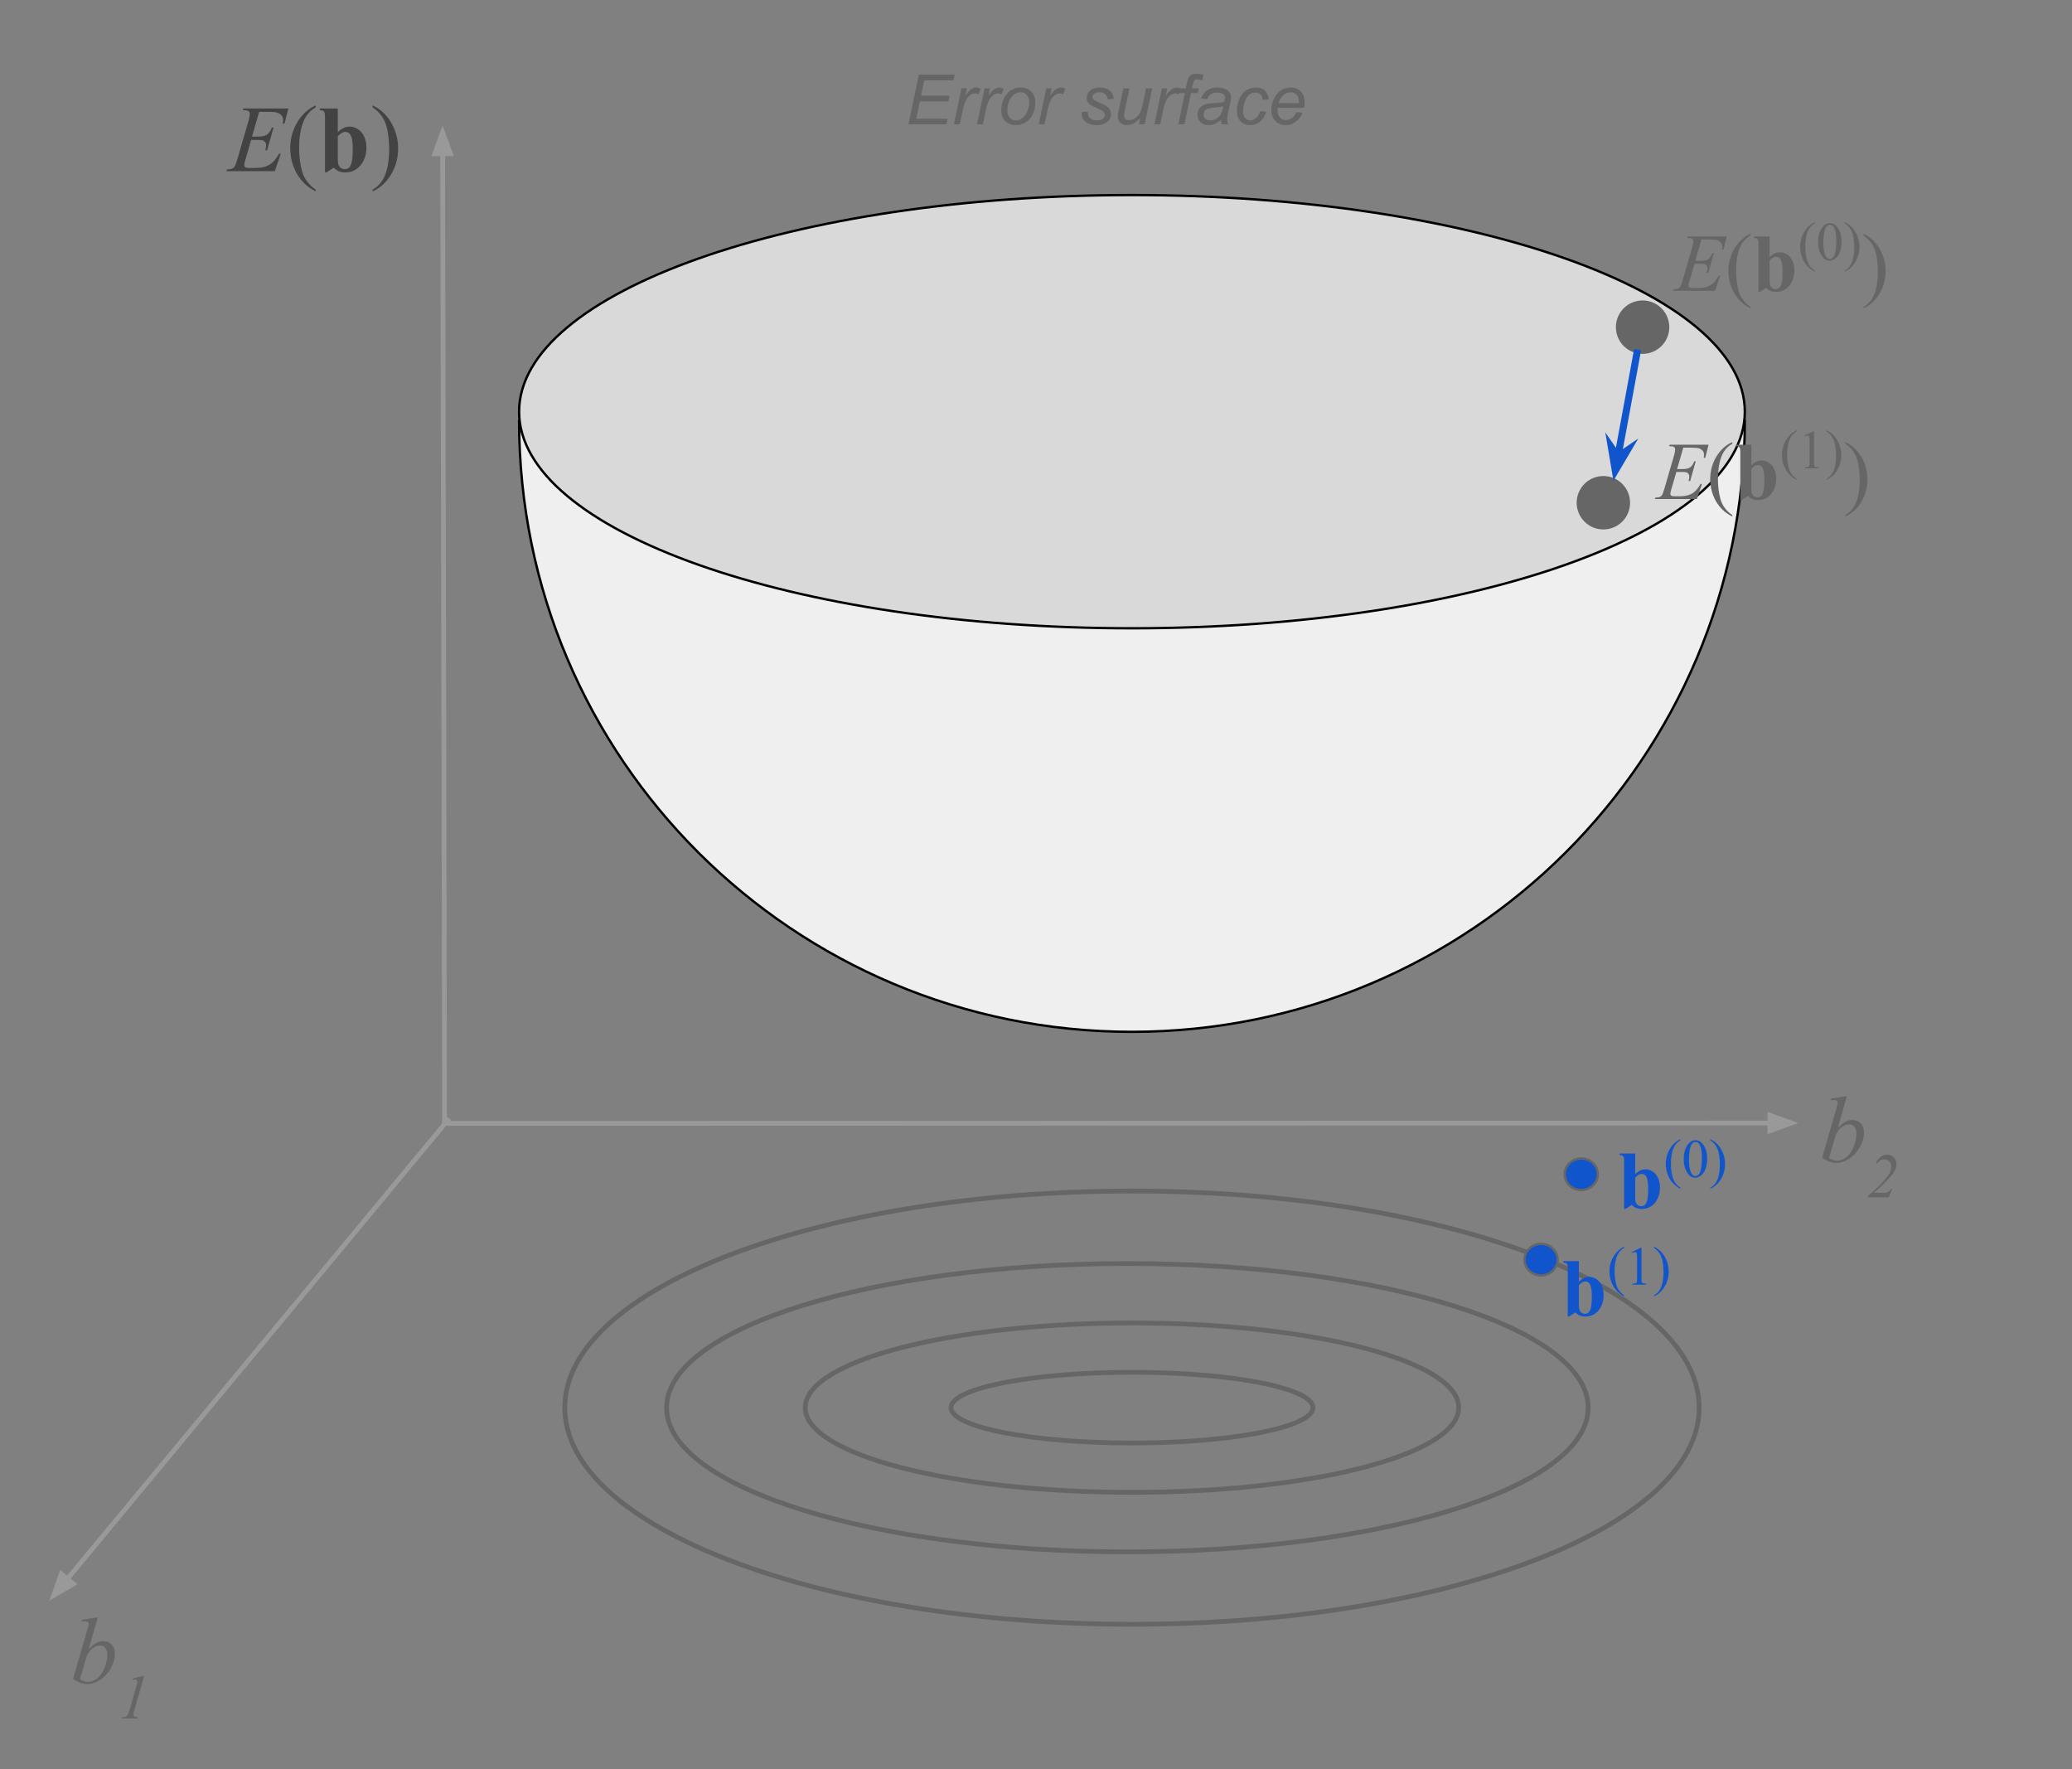 <svg version="1.1" viewBox="0.0 0.0 875.816 747.64" fill="none" stroke="none" stroke-linecap="square" stroke-miterlimit="10" xmlns:xlink="http://www.w3.org/1999/xlink" xmlns="http://www.w3.org/2000/svg"><rect x="0.0" y="0.0" width="875.816" height="747.64" fill="#808080" stroke="none"/><clipPath id="p.0"><path d="m0 0l875.816 0l0 747.64l-875.816 0l0 -747.64z" clip-rule="nonzero"/></clipPath><g clip-path="url(#p.0)"><path fill="#000000" fill-opacity="0.0" d="m0 0l875.816 0l0 747.64l-875.816 0z" fill-rule="evenodd"/><path fill="#efefef" d="m737.522 177.748l0 0c0 142.662 -115.98 258.312 -259.05 258.315c-143.07 0.003 -259.055 -115.644 -259.06 -258.306l259.055 -0.009z" fill-rule="evenodd"/><path stroke="#000000" stroke-width="1.0" stroke-linejoin="round" stroke-linecap="butt" d="m737.522 177.748l0 0c0 142.662 -115.98 258.312 -259.05 258.315c-143.07 0.003 -259.055 -115.644 -259.06 -258.306l259.055 -0.009z" fill-rule="evenodd"/><path fill="#d9d9d9" d="m219.415 173.976c0 -50.558 115.983 -91.543 259.055 -91.543l0 0c143.072 0 259.055 40.985 259.055 91.543l0 0c0 50.558 -115.983 91.543 -259.055 91.543l0 0c-143.072 0 -259.055 -40.985 -259.055 -91.543z" fill-rule="evenodd"/><path stroke="#000000" stroke-width="1.0" stroke-linejoin="round" stroke-linecap="butt" d="m219.415 173.976c0 -50.558 115.983 -91.543 259.055 -91.543l0 0c143.072 0 259.055 40.985 259.055 91.543l0 0c0 50.558 -115.983 91.543 -259.055 91.543l0 0c-143.072 0 -259.055 -40.985 -259.055 -91.543z" fill-rule="evenodd"/><path fill="#000000" fill-opacity="0.0" d="m187.935 474.754l-0.85 -421.764" fill-rule="evenodd"/><path stroke="#999999" stroke-width="2.0" stroke-linejoin="round" stroke-linecap="butt" d="m187.935 474.754l-0.826 -409.764" fill-rule="evenodd"/><path fill="#999999" stroke="#999999" stroke-width="2.0" stroke-linecap="butt" d="m190.412 64.984l-3.322 -9.07l-3.285 9.083z" fill-rule="evenodd"/><path fill="#000000" fill-opacity="0.0" d="m189.245 473.442l-168.441 203.055" fill-rule="evenodd"/><path stroke="#999999" stroke-width="2.0" stroke-linejoin="round" stroke-linecap="butt" d="m189.245 473.442l-160.779 193.819" fill-rule="evenodd"/><path fill="#999999" stroke="#999999" stroke-width="2.0" stroke-linecap="butt" d="m25.923 665.152l-3.252 9.095l8.337 -4.876z" fill-rule="evenodd"/><path fill="#000000" fill-opacity="0.0" d="m187.934 474.754l572.189 -0.158" fill-rule="evenodd"/><path stroke="#999999" stroke-width="2.0" stroke-linejoin="round" stroke-linecap="butt" d="m187.934 474.754l560.189 -0.154" fill-rule="evenodd"/><path fill="#999999" stroke="#999999" stroke-width="2.0" stroke-linecap="butt" d="m748.124 477.904l9.075 -3.306l-9.077 -3.301z" fill-rule="evenodd"/><path fill="#000000" fill-opacity="0.0" d="m75.74 24.919l103.181 0l0 65.197l-103.181 0z" fill-rule="evenodd"/><path fill="#434343" d="m109.554 47.256l-3.031 10.469l2.484 0q2.656 0 3.844 -0.812q1.188 -0.812 2.047 -3.0l0.734 0l-2.719 9.609l-0.781 0q0.344 -1.203 0.344 -2.062q0 -0.844 -0.344 -1.344q-0.328 -0.516 -0.938 -0.75q-0.594 -0.25 -2.5 -0.25l-2.516 0l-2.562 8.766q-0.375 1.266 -0.375 1.938q0 0.5 0.484 0.891q0.344 0.281 1.672 0.281l2.344 0q3.797 0 6.094 -1.344q2.297 -1.359 4.109 -4.688l0.734 0l-2.5 7.359l-20.484 0l0.266 -0.719q1.516 -0.047 2.047 -0.281q0.781 -0.344 1.141 -0.891q0.516 -0.812 1.25 -3.359l4.641 -15.984q0.547 -1.938 0.547 -2.953q0 -0.734 -0.516 -1.156q-0.516 -0.422 -2.016 -0.422l-0.422 0l0.234 -0.719l19.031 0l-1.641 6.391l-0.719 0q0.125 -0.906 0.125 -1.516q0 -1.031 -0.5 -1.734q-0.672 -0.891 -1.938 -1.359q-0.938 -0.359 -4.312 -0.359l-3.359 0z" fill-rule="nonzero"/><path fill="#434343" d="m133.456 80.147l0 0.734q-2.953 -1.484 -4.922 -3.484q-2.812 -2.828 -4.344 -6.672q-1.516 -3.859 -1.516 -8.0q0 -6.047 2.984 -11.031q3 -5.0 7.797 -7.156l0 0.828q-2.406 1.328 -3.953 3.641q-1.531 2.297 -2.297 5.828q-0.766 3.531 -0.766 7.391q0 4.172 0.656 7.594q0.5 2.703 1.219 4.328q0.734 1.625 1.953 3.125q1.219 1.516 3.188 2.875z" fill-rule="nonzero"/><path fill="#434343" d="m142.777 45.834l0 10.062q2.297 -2.391 5.031 -2.391q1.875 0 3.531 1.109q1.672 1.094 2.609 3.125q0.938 2.031 0.938 4.688q0 3.0 -1.203 5.438q-1.188 2.438 -3.188 3.719q-1.984 1.281 -4.531 1.281q-1.484 0 -2.641 -0.469q-1.156 -0.469 -2.266 -1.531l-3.031 1.984l-0.656 0l0 -23.234q0 -1.578 -0.141 -1.953q-0.203 -0.547 -0.625 -0.797q-0.406 -0.266 -1.406 -0.312l0 -0.719l7.578 0zm0 11.797l0 8.125q0 2.484 0.109 3.156q0.203 1.156 0.938 1.875q0.75 0.703 1.906 0.703q0.984 0 1.703 -0.562q0.719 -0.562 1.188 -2.234q0.484 -1.688 0.484 -6.062q0 -4.203 -1.062 -5.766q-0.75 -1.125 -2.047 -1.125q-1.672 0 -3.219 1.891z" fill-rule="nonzero"/><path fill="#434343" d="m157.507 45.366l0 -0.828q2.969 1.469 4.938 3.469q2.797 2.844 4.312 6.688q1.531 3.828 1.531 8.0q0 6.047 -2.984 11.031q-2.984 5.0 -7.797 7.156l0 -0.734q2.391 -1.344 3.938 -3.641q1.562 -2.297 2.312 -5.844q0.75 -3.547 0.75 -7.391q0 -4.156 -0.641 -7.594q-0.484 -2.703 -1.219 -4.312q-0.734 -1.625 -1.953 -3.125q-1.203 -1.516 -3.188 -2.875z" fill-rule="nonzero"/><path fill="#000000" fill-opacity="0.0" d="m760.123 443.588l67.906 0l0 65.197l-67.906 0z" fill-rule="evenodd"/><path fill="#666666" d="m780.67 463.207l-3.844 13.5q1.875 -1.953 3.266 -2.672q1.391 -0.719 2.922 -0.719q2.141 0 3.5 1.422q1.375 1.422 1.375 3.859q0 3.156 -1.797 6.266q-1.797 3.109 -4.516 4.859q-2.703 1.734 -5.344 1.734q-2.953 0 -6.047 -2.203l5.938 -20.453q0.672 -2.359 0.672 -2.781q0 -0.5 -0.312 -0.75q-0.438 -0.359 -1.328 -0.359q-0.406 0 -1.25 0.141l0 -0.75l6.766 -1.094zm-7.562 26.25q1.953 1.078 3.438 1.078q1.719 0 3.562 -1.25q1.844 -1.266 3.203 -4.25q1.359 -3.0 1.359 -6.047q0 -1.797 -0.891 -2.812q-0.891 -1.016 -2.094 -1.016q-1.812 0 -3.562 1.469q-1.734 1.453 -2.469 4.047l-2.547 8.781z" fill-rule="nonzero"/><path fill="#666666" d="m798.327 505.988l-8.781 0l0 -0.484q6.703 -5.875 8.875 -9.219q1.0 -1.562 1.0 -3.266q0 -1.344 -0.844 -2.188q-0.828 -0.859 -2.156 -0.859q-1.828 0 -3.016 1.75l-0.453 -0.203q0.656 -1.688 1.938 -2.609q1.281 -0.938 2.766 -0.938q1.672 0 2.812 1.156q1.156 1.156 1.156 2.797q0 1.141 -0.406 2.109q-0.625 1.531 -2.312 3.422q-2.547 2.875 -6.797 6.641l4.422 0q1.062 0 1.75 -0.438q0.703 -0.438 1.0 -1.188l0.516 0l-1.469 3.516z" fill-rule="nonzero"/><path fill="#000000" fill-opacity="0.0" d="m20.803 663.84l67.906 0l0 71.591l-67.906 0z" fill-rule="evenodd"/><path fill="#666666" d="m41.35 683.459l-3.844 13.5q1.875 -1.953 3.266 -2.672q1.391 -0.719 2.922 -0.719q2.141 0 3.5 1.422q1.375 1.422 1.375 3.859q0 3.156 -1.797 6.266q-1.797 3.109 -4.516 4.859q-2.703 1.734 -5.344 1.734q-2.953 0 -6.047 -2.203l5.938 -20.453q0.672 -2.359 0.672 -2.781q0 -0.5 -0.312 -0.75q-0.438 -0.359 -1.328 -0.359q-0.406 0 -1.25 0.141l0 -0.75l6.766 -1.094zm-7.562 26.25q1.953 1.078 3.438 1.078q1.719 0 3.562 -1.25q1.844 -1.266 3.203 -4.25q1.359 -3.0 1.359 -6.047q0 -1.797 -0.891 -2.812q-0.891 -1.016 -2.094 -1.016q-1.812 0 -3.562 1.469q-1.734 1.453 -2.469 4.047l-2.547 8.781z" fill-rule="nonzero"/><path fill="#666666" d="m60.928 708.224l-4.188 14.594q-0.359 1.281 -0.359 1.859q0 0.484 0.328 0.734q0.328 0.25 1.547 0.344l-0.125 0.484l-6.703 0l0.188 -0.484q1.062 -0.016 1.406 -0.172q0.547 -0.234 0.812 -0.625q0.438 -0.594 0.875 -2.141l3.016 -10.484q0.281 -0.938 0.297 -1.094q0.047 -0.25 0.047 -0.5q0 -0.453 -0.25 -0.719q-0.25 -0.266 -0.672 -0.266q-0.344 0 -1.062 0.156l-0.156 -0.469l4.375 -1.219l0.625 0z" fill-rule="nonzero"/><path fill="#000000" fill-opacity="0.0" d="m698.979 80.605l123.496 0l0 59.055l-123.496 0z" fill-rule="evenodd"/><path fill="#666666" d="m719.198 101.182l-2.625 9.062l2.156 0q2.297 0 3.328 -0.703q1.031 -0.703 1.781 -2.594l0.625 0l-2.359 8.328l-0.672 0q0.297 -1.062 0.297 -1.797q0 -0.734 -0.297 -1.172q-0.281 -0.438 -0.797 -0.641q-0.516 -0.219 -2.188 -0.219l-2.172 0l-2.219 7.594q-0.328 1.109 -0.328 1.672q0 0.453 0.422 0.781q0.297 0.234 1.438 0.234l2.031 0q3.312 0 5.297 -1.156q1.984 -1.172 3.562 -4.062l0.625 0l-2.172 6.375l-17.734 0l0.219 -0.625q1.328 -0.031 1.781 -0.234q0.672 -0.312 0.984 -0.781q0.453 -0.688 1.078 -2.906l4.031 -13.844q0.469 -1.672 0.469 -2.562q0 -0.641 -0.453 -1.0q-0.438 -0.359 -1.75 -0.359l-0.344 0l0.203 -0.641l16.469 0l-1.406 5.547l-0.641 0q0.125 -0.781 0.125 -1.312q0 -0.891 -0.438 -1.5q-0.578 -0.781 -1.672 -1.188q-0.812 -0.297 -3.75 -0.297l-2.906 0z" fill-rule="nonzero"/><path fill="#666666" d="m739.914 129.666l0 0.625q-2.562 -1.281 -4.266 -3.0q-2.438 -2.453 -3.766 -5.781q-1.312 -3.344 -1.312 -6.938q0 -5.234 2.578 -9.562q2.594 -4.328 6.766 -6.188l0 0.703q-2.078 1.156 -3.422 3.156q-1.344 2.0 -2.0 5.062q-0.656 3.062 -0.656 6.391q0 3.625 0.562 6.578q0.438 2.344 1.062 3.75q0.625 1.422 1.672 2.719q1.062 1.297 2.781 2.484z" fill-rule="nonzero"/><path fill="#666666" d="m747.986 99.932l0 8.719q2.0 -2.062 4.359 -2.062q1.625 0 3.062 0.953q1.438 0.953 2.25 2.719q0.812 1.766 0.812 4.062q0 2.594 -1.031 4.703q-1.031 2.109 -2.766 3.219q-1.719 1.109 -3.938 1.109q-1.281 0 -2.281 -0.406q-1.0 -0.406 -1.969 -1.312l-2.609 1.703l-0.578 0l0 -20.109q0 -1.375 -0.125 -1.703q-0.172 -0.469 -0.531 -0.688q-0.359 -0.234 -1.219 -0.266l0 -0.641l6.562 0zm0 10.234l0 7.031q0 2.156 0.094 2.75q0.172 0.984 0.812 1.609q0.641 0.625 1.641 0.625q0.875 0 1.484 -0.484q0.625 -0.5 1.031 -1.953q0.422 -1.469 0.422 -5.25q0 -3.641 -0.922 -5.0q-0.656 -0.969 -1.781 -0.969q-1.453 0 -2.781 1.641z" fill-rule="nonzero"/><path fill="#666666" d="m767.135 114.416l0 0.406q-1.703 -0.859 -2.844 -2.0q-1.625 -1.641 -2.5 -3.859q-0.875 -2.219 -0.875 -4.625q0 -3.484 1.719 -6.359q1.734 -2.891 4.5 -4.141l0 0.469q-1.391 0.781 -2.281 2.109q-0.891 1.328 -1.328 3.375q-0.438 2.031 -0.438 4.266q0 2.406 0.375 4.391q0.297 1.547 0.703 2.484q0.422 0.953 1.125 1.812q0.703 0.875 1.844 1.672zm1.352 -12.094q0 -2.609 0.797 -4.5q0.797 -1.891 2.094 -2.828q1.016 -0.719 2.109 -0.719q1.75 0 3.156 1.781q1.75 2.234 1.75 6.031q0 2.656 -0.766 4.531q-0.766 1.859 -1.969 2.703q-1.188 0.828 -2.297 0.828q-2.188 0 -3.641 -2.578q-1.234 -2.172 -1.234 -5.25zm2.219 0.281q0 3.156 0.781 5.156q0.641 1.688 1.922 1.688q0.609 0 1.25 -0.547q0.656 -0.547 1.0 -1.844q0.516 -1.938 0.516 -5.469q0 -2.609 -0.531 -4.359q-0.406 -1.297 -1.062 -1.844q-0.453 -0.375 -1.109 -0.375q-0.766 0 -1.359 0.688q-0.812 0.938 -1.109 2.953q-0.297 2.0 -0.297 3.953zm9.023 -8.297l0 -0.469q1.719 0.844 2.859 2.0q1.609 1.641 2.484 3.859q0.891 2.219 0.891 4.625q0 3.5 -1.719 6.375q-1.719 2.891 -4.516 4.125l0 -0.406q1.391 -0.781 2.281 -2.109q0.906 -1.328 1.328 -3.375q0.438 -2.047 0.438 -4.266q0 -2.406 -0.359 -4.391q-0.281 -1.562 -0.719 -2.5q-0.422 -0.938 -1.125 -1.797q-0.688 -0.875 -1.844 -1.672z" fill-rule="nonzero"/><path fill="#666666" d="m787.691 99.526l0 -0.703q2.562 1.266 4.281 3.0q2.422 2.469 3.734 5.797q1.328 3.312 1.328 6.922q0 5.25 -2.594 9.562q-2.578 4.328 -6.75 6.188l0 -0.625q2.078 -1.156 3.422 -3.156q1.344 -1.984 2.0 -5.047q0.656 -3.078 0.656 -6.406q0 -3.609 -0.562 -6.594q-0.422 -2.328 -1.062 -3.734q-0.625 -1.406 -1.688 -2.703q-1.047 -1.312 -2.766 -2.5z" fill-rule="nonzero"/><path fill="#666666" d="m683.523 138.258l0 0c0 -5.958 4.83 -10.787 10.787 -10.787l0 0c2.861 0 5.605 1.137 7.628 3.16c2.023 2.023 3.16 4.767 3.16 7.628l0 0c0 5.958 -4.83 10.787 -10.787 10.787l0 0c-5.958 0 -10.787 -4.83 -10.787 -10.787z" fill-rule="evenodd"/><path stroke="#666666" stroke-width="1.0" stroke-linejoin="round" stroke-linecap="butt" d="m683.523 138.258l0 0c0 -5.958 4.83 -10.787 10.787 -10.787l0 0c2.861 0 5.605 1.137 7.628 3.16c2.023 2.023 3.16 4.767 3.16 7.628l0 0c0 5.958 -4.83 10.787 -10.787 10.787l0 0c-5.958 0 -10.787 -4.83 -10.787 -10.787z" fill-rule="evenodd"/><path fill="#666666" d="m666.939 212.464l0 0c0 -5.958 4.83 -10.787 10.787 -10.787l0 0c2.861 0 5.605 1.137 7.628 3.16c2.023 2.023 3.16 4.767 3.16 7.628l0 0c0 5.958 -4.83 10.787 -10.787 10.787l0 0c-5.958 0 -10.787 -4.83 -10.787 -10.787z" fill-rule="evenodd"/><path stroke="#666666" stroke-width="1.0" stroke-linejoin="round" stroke-linecap="butt" d="m666.939 212.464l0 0c0 -5.958 4.83 -10.787 10.787 -10.787l0 0c2.861 0 5.605 1.137 7.628 3.16c2.023 2.023 3.16 4.767 3.16 7.628l0 0c0 5.958 -4.83 10.787 -10.787 10.787l0 0c-5.958 0 -10.787 -4.83 -10.787 -10.787z" fill-rule="evenodd"/><path fill="#000000" fill-opacity="0.0" d="m691.935 149.23l-9.953 53.953" fill-rule="evenodd"/><path stroke="#1155cc" stroke-width="3.0" stroke-linejoin="round" stroke-linecap="butt" d="m691.935 149.23l-8.088 43.842" fill-rule="evenodd"/><path fill="#1155cc" stroke="#1155cc" stroke-width="3.0" stroke-linecap="butt" d="m683.848 193.072l-2.706 -3.93l1.636 9.728l4.999 -8.503z" fill-rule="evenodd"/><path fill="#000000" fill-opacity="0.0" d="m373.679 15.377l196.882 0l0 59.055l-196.882 0z" fill-rule="evenodd"/><path fill="#666666" d="m383.992 52.537l4.406 -21l15.141 0l-0.5 2.391l-12.344 0l-1.375 6.531l12.031 0l-0.5 2.391l-12.031 0l-1.516 7.312l13.219 0l-0.5 2.375l-16.031 0zm19.218 0l3.188 -15.203l2.281 0l-0.641 3.109q1.172 -1.766 2.297 -2.609q1.125 -0.844 2.297 -0.844q0.781 0 1.906 0.547l-1.062 2.406q-0.672 -0.484 -1.469 -0.484q-1.359 0 -2.797 1.531q-1.422 1.516 -2.25 5.453l-1.281 6.094l-2.469 0zm9.766 0l3.188 -15.203l2.281 0l-0.641 3.109q1.172 -1.766 2.297 -2.609q1.125 -0.844 2.297 -0.844q0.781 0 1.906 0.547l-1.062 2.406q-0.672 -0.484 -1.469 -0.484q-1.359 0 -2.797 1.531q-1.422 1.516 -2.25 5.453l-1.281 6.094l-2.469 0zm10.235 -5.766q0 -4.453 2.609 -7.375q2.172 -2.406 5.672 -2.406q2.75 0 4.438 1.719q1.688 1.719 1.688 4.641q0 2.609 -1.062 4.875q-1.062 2.25 -3.016 3.453q-1.953 1.203 -4.125 1.203q-1.766 0 -3.219 -0.75q-1.453 -0.766 -2.219 -2.156q-0.766 -1.391 -0.766 -3.203zm2.594 -0.266q0 2.156 1.031 3.266q1.031 1.109 2.609 1.109q0.828 0 1.641 -0.328q0.828 -0.344 1.531 -1.031q0.703 -0.688 1.188 -1.562q0.5 -0.891 0.797 -1.906q0.453 -1.422 0.453 -2.719q0 -2.062 -1.047 -3.203q-1.031 -1.141 -2.609 -1.141q-1.219 0 -2.219 0.578q-1.0 0.578 -1.812 1.703q-0.812 1.109 -1.188 2.594q-0.375 1.484 -0.375 2.641zm13.248 6.031l3.188 -15.203l2.281 0l-0.641 3.109q1.172 -1.766 2.297 -2.609q1.125 -0.844 2.297 -0.844q0.781 0 1.906 0.547l-1.062 2.406q-0.672 -0.484 -1.469 -0.484q-1.359 0 -2.797 1.531q-1.422 1.516 -2.25 5.453l-1.281 6.094l-2.469 0zm18.165 -5.203l2.594 -0.156q0 1.125 0.344 1.922q0.344 0.781 1.266 1.281q0.922 0.5 2.156 0.5q1.719 0 2.578 -0.688q0.859 -0.688 0.859 -1.625q0 -0.672 -0.516 -1.266q-0.531 -0.609 -2.594 -1.484q-2.047 -0.891 -2.625 -1.25q-0.953 -0.578 -1.453 -1.375q-0.484 -0.797 -0.484 -1.828q0 -1.797 1.438 -3.078q1.438 -1.297 4.016 -1.297q2.859 0 4.359 1.328q1.5 1.312 1.547 3.484l-2.531 0.172q-0.062 -1.375 -0.984 -2.172q-0.906 -0.812 -2.578 -0.812q-1.344 0 -2.094 0.625q-0.75 0.609 -0.75 1.328q0 0.703 0.656 1.25q0.422 0.375 2.219 1.156q2.969 1.281 3.75 2.031q1.234 1.188 1.234 2.891q0 1.125 -0.703 2.219q-0.688 1.094 -2.125 1.75q-1.422 0.641 -3.344 0.641q-2.641 0 -4.484 -1.297q-1.859 -1.312 -1.75 -4.25zm24.805 2.453q-2.734 3.094 -5.609 3.094q-1.75 0 -2.844 -1.0q-1.078 -1.016 -1.078 -2.484q0 -0.953 0.484 -3.297l1.844 -8.766l2.594 0l-2.031 9.719q-0.266 1.219 -0.266 1.891q0 0.859 0.516 1.344q0.531 0.469 1.547 0.469q1.094 0 2.125 -0.516q1.047 -0.531 1.797 -1.438q0.75 -0.906 1.219 -2.141q0.312 -0.781 0.734 -2.766l1.375 -6.562l2.594 0l-3.188 15.203l-2.391 0l0.578 -2.75zm5.92 2.75l3.188 -15.203l2.281 0l-0.641 3.109q1.172 -1.766 2.297 -2.609q1.125 -0.844 2.297 -0.844q0.781 0 1.906 0.547l-1.062 2.406q-0.672 -0.484 -1.469 -0.484q-1.359 0 -2.797 1.531q-1.422 1.516 -2.25 5.453l-1.281 6.094l-2.469 0zm10.126 0l2.766 -13.203l-2.312 0l0.406 -2.0l2.328 0l0.438 -2.172q0.344 -1.609 0.703 -2.328q0.375 -0.719 1.188 -1.187q0.828 -0.469 2.25 -0.469q0.984 0 2.859 0.422l-0.469 2.266q-1.312 -0.344 -2.203 -0.344q-0.766 0 -1.156 0.375q-0.391 0.375 -0.672 1.797l-0.344 1.641l2.891 0l-0.422 2.0l-2.891 0l-2.766 13.203l-2.594 0zm18.055 -1.891q-1.359 1.156 -2.609 1.703q-1.234 0.531 -2.656 0.531q-2.109 0 -3.406 -1.234q-1.281 -1.25 -1.281 -3.172q0 -1.281 0.578 -2.25q0.594 -0.984 1.547 -1.578q0.969 -0.594 2.344 -0.859q0.875 -0.172 3.312 -0.266q2.453 -0.109 3.516 -0.516q0.297 -1.062 0.297 -1.766q0 -0.906 -0.656 -1.422q-0.906 -0.719 -2.641 -0.719q-1.625 0 -2.672 0.734q-1.031 0.719 -1.5 2.047l-2.625 -0.234q0.797 -2.25 2.531 -3.453q1.75 -1.203 4.391 -1.203q2.828 0 4.469 1.344q1.266 1.0 1.266 2.609q0 1.219 -0.359 2.812l-0.844 3.781q-0.406 1.812 -0.406 2.938q0 0.719 0.328 2.062l-2.625 0q-0.219 -0.75 -0.297 -1.891zm0.953 -5.812q-0.547 0.219 -1.172 0.328q-0.625 0.109 -2.078 0.25q-2.266 0.188 -3.203 0.5q-0.922 0.312 -1.406 0.984q-0.469 0.672 -0.469 1.484q0 1.094 0.75 1.797q0.766 0.703 2.156 0.703q1.281 0 2.469 -0.672q1.188 -0.688 1.875 -1.906q0.688 -1.219 1.078 -3.469zm15.592 2.156l2.594 0.281q-0.969 2.844 -2.766 4.234q-1.797 1.375 -4.094 1.375q-2.484 0 -4.031 -1.594q-1.531 -1.609 -1.531 -4.5q0 -2.484 0.984 -4.891q1.0 -2.406 2.828 -3.656q1.844 -1.25 4.219 -1.25q2.438 0 3.875 1.391q1.438 1.375 1.438 3.641l-2.547 0.172q-0.016 -1.438 -0.844 -2.25q-0.828 -0.828 -2.172 -0.828q-1.562 0 -2.703 1.0q-1.141 0.984 -1.797 3.0q-0.656 2.0 -0.656 3.859q0 1.953 0.859 2.938q0.859 0.969 2.125 0.969q1.25 0 2.406 -0.953q1.156 -0.969 1.812 -2.938zm15.336 0.375l2.531 0.266q-0.547 1.875 -2.516 3.562q-1.953 1.688 -4.656 1.688q-1.688 0 -3.094 -0.781q-1.406 -0.781 -2.156 -2.266q-0.734 -1.5 -0.734 -3.391q0 -2.5 1.156 -4.844q1.156 -2.344 2.984 -3.469q1.828 -1.141 3.969 -1.141q2.719 0 4.344 1.688q1.625 1.688 1.625 4.609q0 1.109 -0.203 2.297l-11.188 0q-0.062 0.438 -0.062 0.797q0 2.125 0.969 3.25q0.984 1.125 2.406 1.125q1.328 0 2.609 -0.859q1.297 -0.875 2.016 -2.531zm-7.531 -3.766l8.531 0q0.016 -0.406 0.016 -0.578q0 -1.938 -0.969 -2.969q-0.969 -1.047 -2.5 -1.047q-1.672 0 -3.047 1.156q-1.359 1.141 -2.031 3.438z" fill-rule="nonzero"/><path fill="#000000" fill-opacity="0.0" d="m691.294 168.605l113.512 0l0 59.055l-113.512 0z" fill-rule="evenodd"/><path fill="#666666" d="m711.513 189.182l-2.625 9.062l2.156 0q2.297 0 3.328 -0.703q1.031 -0.703 1.781 -2.594l0.625 0l-2.359 8.328l-0.672 0q0.297 -1.062 0.297 -1.797q0 -0.734 -0.297 -1.172q-0.281 -0.438 -0.797 -0.641q-0.516 -0.219 -2.188 -0.219l-2.172 0l-2.219 7.594q-0.328 1.109 -0.328 1.672q0 0.453 0.422 0.781q0.297 0.234 1.438 0.234l2.031 0q3.312 0 5.297 -1.156q1.984 -1.172 3.562 -4.062l0.625 0l-2.172 6.375l-17.734 0l0.219 -0.625q1.328 -0.031 1.781 -0.234q0.672 -0.312 0.984 -0.781q0.453 -0.688 1.078 -2.906l4.031 -13.844q0.469 -1.672 0.469 -2.562q0 -0.641 -0.453 -1.0q-0.438 -0.359 -1.75 -0.359l-0.344 0l0.203 -0.641l16.469 0l-1.406 5.547l-0.641 0q0.125 -0.781 0.125 -1.312q0 -0.891 -0.438 -1.5q-0.578 -0.781 -1.672 -1.188q-0.812 -0.297 -3.75 -0.297l-2.906 0z" fill-rule="nonzero"/><path fill="#666666" d="m732.229 217.666l0 0.625q-2.562 -1.281 -4.266 -3.0q-2.438 -2.453 -3.766 -5.781q-1.312 -3.344 -1.312 -6.938q0 -5.234 2.578 -9.562q2.594 -4.328 6.766 -6.188l0 0.703q-2.078 1.156 -3.422 3.156q-1.344 2.0 -2.0 5.062q-0.656 3.062 -0.656 6.391q0 3.625 0.562 6.578q0.438 2.344 1.062 3.75q0.625 1.422 1.672 2.719q1.062 1.297 2.781 2.484z" fill-rule="nonzero"/><path fill="#666666" d="m740.301 187.932l0 8.719q2.0 -2.062 4.359 -2.062q1.625 0 3.062 0.953q1.438 0.953 2.25 2.719q0.812 1.766 0.812 4.062q0 2.594 -1.031 4.703q-1.031 2.109 -2.766 3.219q-1.719 1.109 -3.938 1.109q-1.281 0 -2.281 -0.406q-1.0 -0.406 -1.969 -1.312l-2.609 1.703l-0.578 0l0 -20.109q0 -1.375 -0.125 -1.703q-0.172 -0.469 -0.531 -0.688q-0.359 -0.234 -1.219 -0.266l0 -0.641l6.562 0zm0 10.234l0 7.031q0 2.156 0.094 2.75q0.172 0.984 0.812 1.609q0.641 0.625 1.641 0.625q0.875 0 1.484 -0.484q0.625 -0.5 1.031 -1.953q0.422 -1.469 0.422 -5.25q0 -3.641 -0.922 -5.0q-0.656 -0.969 -1.781 -0.969q-1.453 0 -2.781 1.641z" fill-rule="nonzero"/><path fill="#666666" d="m759.45 202.416l0 0.406q-1.703 -0.859 -2.844 -2.0q-1.625 -1.641 -2.5 -3.859q-0.875 -2.219 -0.875 -4.625q0 -3.484 1.719 -6.359q1.734 -2.891 4.5 -4.141l0 0.469q-1.391 0.781 -2.281 2.109q-0.891 1.328 -1.328 3.375q-0.438 2.031 -0.438 4.266q0 2.406 0.375 4.391q0.297 1.547 0.703 2.484q0.422 0.953 1.125 1.812q0.703 0.875 1.844 1.672zm3.227 -18.328l3.734 -1.812l0.359 0l0 12.906q0 1.297 0.109 1.609q0.109 0.312 0.453 0.484q0.344 0.172 1.375 0.188l0 0.422l-5.75 0l0 -0.422q1.078 -0.016 1.391 -0.172q0.312 -0.172 0.438 -0.438q0.125 -0.281 0.125 -1.672l0 -8.25q0 -1.672 -0.109 -2.141q-0.078 -0.375 -0.297 -0.531q-0.203 -0.172 -0.484 -0.172q-0.422 0 -1.172 0.344l-0.172 -0.344zm9.367 -1.781l0 -0.469q1.719 0.844 2.859 2.0q1.609 1.641 2.484 3.859q0.891 2.219 0.891 4.625q0 3.5 -1.719 6.375q-1.719 2.891 -4.516 4.125l0 -0.406q1.391 -0.781 2.281 -2.109q0.906 -1.328 1.328 -3.375q0.438 -2.047 0.438 -4.266q0 -2.406 -0.359 -4.391q-0.281 -1.562 -0.719 -2.5q-0.422 -0.938 -1.125 -1.797q-0.688 -0.875 -1.844 -1.672z" fill-rule="nonzero"/><path fill="#666666" d="m780.006 187.526l0 -0.703q2.562 1.266 4.281 3.0q2.422 2.469 3.734 5.797q1.328 3.312 1.328 6.922q0 5.25 -2.594 9.562q-2.578 4.328 -6.75 6.188l0 -0.625q2.078 -1.156 3.422 -3.156q1.344 -1.984 2.0 -5.047q0.656 -3.078 0.656 -6.406q0 -3.609 -0.562 -6.594q-0.422 -2.328 -1.062 -3.734q-0.625 -1.406 -1.688 -2.703q-1.047 -1.312 -2.766 -2.5z" fill-rule="nonzero"/><path fill="#000000" fill-opacity="0.0" d="m238.726 594.887l0 0c0 -50.558 107.339 -91.543 239.748 -91.543l0 0c132.409 0 239.748 40.985 239.748 91.543l0 0c0 50.558 -107.339 91.543 -239.748 91.543l0 0c-132.409 0 -239.748 -40.985 -239.748 -91.543z" fill-rule="evenodd"/><path stroke="#666666" stroke-width="2.0" stroke-linejoin="round" stroke-linecap="butt" d="m238.726 594.887l0 0c0 -50.558 107.339 -91.543 239.748 -91.543l0 0c132.409 0 239.748 40.985 239.748 91.543l0 0c0 50.558 -107.339 91.543 -239.748 91.543l0 0c-132.409 0 -239.748 -40.985 -239.748 -91.543z" fill-rule="evenodd"/><path fill="#000000" fill-opacity="0.0" d="m281.761 594.911l0 0c0 -33.65 87.202 -60.929 194.772 -60.929l0 0c107.569 0 194.772 27.279 194.772 60.929l0 0c0 33.65 -87.202 60.929 -194.772 60.929l0 0c-107.569 0 -194.772 -27.279 -194.772 -60.929z" fill-rule="evenodd"/><path stroke="#666666" stroke-width="2.0" stroke-linejoin="round" stroke-linecap="butt" d="m281.761 594.911l0 0c0 -33.65 87.202 -60.929 194.772 -60.929l0 0c107.569 0 194.772 27.279 194.772 60.929l0 0c0 33.65 -87.202 60.929 -194.772 60.929l0 0c-107.569 0 -194.772 -27.279 -194.772 -60.929z" fill-rule="evenodd"/><path fill="#000000" fill-opacity="0.0" d="m340.365 594.887l0 0c0 -19.769 61.834 -35.795 138.11 -35.795l0 0c76.276 0 138.11 16.026 138.11 35.795l0 0c0 19.769 -61.834 35.795 -138.11 35.795l0 0c-76.276 0 -138.11 -16.026 -138.11 -35.795z" fill-rule="evenodd"/><path stroke="#666666" stroke-width="2.0" stroke-linejoin="round" stroke-linecap="butt" d="m340.365 594.887l0 0c0 -19.769 61.834 -35.795 138.11 -35.795l0 0c76.276 0 138.11 16.026 138.11 35.795l0 0c0 19.769 -61.834 35.795 -138.11 35.795l0 0c-76.276 0 -138.11 -16.026 -138.11 -35.795z" fill-rule="evenodd"/><path fill="#000000" fill-opacity="0.0" d="m401.971 594.887l0 0c0 -8.254 34.252 -14.945 76.504 -14.945l0 0c42.252 0 76.504 6.691 76.504 14.945l0 0c0 8.254 -34.252 14.945 -76.504 14.945l0 0c-42.252 0 -76.504 -6.691 -76.504 -14.945z" fill-rule="evenodd"/><path stroke="#666666" stroke-width="2.0" stroke-linejoin="round" stroke-linecap="butt" d="m401.971 594.887l0 0c0 -8.254 34.252 -14.945 76.504 -14.945l0 0c42.252 0 76.504 6.691 76.504 14.945l0 0c0 8.254 -34.252 14.945 -76.504 14.945l0 0c-42.252 0 -76.504 -6.691 -76.504 -14.945z" fill-rule="evenodd"/><path fill="#000000" fill-opacity="0.0" d="m674.889 468.177l71.591 0l0 59.055l-71.591 0z" fill-rule="evenodd"/><path fill="#1155cc" d="m691.186 487.504l0 8.719q2.0 -2.062 4.359 -2.062q1.625 0 3.062 0.953q1.438 0.953 2.25 2.719q0.812 1.766 0.812 4.062q0 2.594 -1.031 4.703q-1.031 2.109 -2.766 3.219q-1.719 1.109 -3.938 1.109q-1.281 0 -2.281 -0.406q-1.0 -0.406 -1.969 -1.312l-2.609 1.703l-0.578 0l0 -20.109q0 -1.375 -0.125 -1.703q-0.172 -0.469 -0.531 -0.688q-0.359 -0.234 -1.219 -0.266l0 -0.641l6.562 0zm0 10.234l0 7.031q0 2.156 0.094 2.75q0.172 0.984 0.812 1.609q0.641 0.625 1.641 0.625q0.875 0 1.484 -0.484q0.625 -0.5 1.031 -1.953q0.422 -1.469 0.422 -5.25q0 -3.641 -0.922 -5.0q-0.656 -0.969 -1.781 -0.969q-1.453 0 -2.781 1.641z" fill-rule="nonzero"/><path fill="#1155cc" d="m710.335 501.989l0 0.406q-1.703 -0.859 -2.844 -2.0q-1.625 -1.641 -2.5 -3.859q-0.875 -2.219 -0.875 -4.625q0 -3.484 1.719 -6.359q1.734 -2.891 4.5 -4.141l0 0.469q-1.391 0.781 -2.281 2.109q-0.891 1.328 -1.328 3.375q-0.438 2.031 -0.438 4.266q0 2.406 0.375 4.391q0.297 1.547 0.703 2.484q0.422 0.953 1.125 1.812q0.703 0.875 1.844 1.672zm1.352 -12.094q0 -2.609 0.797 -4.5q0.797 -1.891 2.094 -2.828q1.016 -0.719 2.109 -0.719q1.75 0 3.156 1.781q1.75 2.234 1.75 6.031q0 2.656 -0.766 4.531q-0.766 1.859 -1.969 2.703q-1.188 0.828 -2.297 0.828q-2.188 0 -3.641 -2.578q-1.234 -2.172 -1.234 -5.25zm2.219 0.281q0 3.156 0.781 5.156q0.641 1.688 1.922 1.688q0.609 0 1.25 -0.547q0.656 -0.547 1.0 -1.844q0.516 -1.938 0.516 -5.469q0 -2.609 -0.531 -4.359q-0.406 -1.297 -1.062 -1.844q-0.453 -0.375 -1.109 -0.375q-0.766 0 -1.359 0.688q-0.812 0.938 -1.109 2.953q-0.297 2.0 -0.297 3.953zm9.023 -8.297l0 -0.469q1.719 0.844 2.859 2.0q1.609 1.641 2.484 3.859q0.891 2.219 0.891 4.625q0 3.5 -1.719 6.375q-1.719 2.891 -4.516 4.125l0 -0.406q1.391 -0.781 2.281 -2.109q0.906 -1.328 1.328 -3.375q0.438 -2.047 0.438 -4.266q0 -2.406 -0.359 -4.391q-0.281 -1.562 -0.719 -2.5q-0.422 -0.938 -1.125 -1.797q-0.688 -0.875 -1.844 -1.672z" fill-rule="nonzero"/><path fill="#000000" fill-opacity="0.0" d="m651.075 513.635l71.591 0l0 59.055l-71.591 0z" fill-rule="evenodd"/><path fill="#1155cc" d="m667.372 532.962l0 8.719q2.0 -2.062 4.359 -2.062q1.625 0 3.062 0.953q1.438 0.953 2.25 2.719q0.812 1.766 0.812 4.062q0 2.594 -1.031 4.703q-1.031 2.109 -2.766 3.219q-1.719 1.109 -3.938 1.109q-1.281 0 -2.281 -0.406q-1.0 -0.406 -1.969 -1.312l-2.609 1.703l-0.578 0l0 -20.109q0 -1.375 -0.125 -1.703q-0.172 -0.469 -0.531 -0.688q-0.359 -0.234 -1.219 -0.266l0 -0.641l6.562 0zm0 10.234l0 7.031q0 2.156 0.094 2.75q0.172 0.984 0.812 1.609q0.641 0.625 1.641 0.625q0.875 0 1.484 -0.484q0.625 -0.5 1.031 -1.953q0.422 -1.469 0.422 -5.25q0 -3.641 -0.922 -5.0q-0.656 -0.969 -1.781 -0.969q-1.453 0 -2.781 1.641z" fill-rule="nonzero"/><path fill="#1155cc" d="m686.521 547.446l0 0.406q-1.703 -0.859 -2.844 -2.0q-1.625 -1.641 -2.5 -3.859q-0.875 -2.219 -0.875 -4.625q0 -3.484 1.719 -6.359q1.734 -2.891 4.5 -4.141l0 0.469q-1.391 0.781 -2.281 2.109q-0.891 1.328 -1.328 3.375q-0.438 2.031 -0.438 4.266q0 2.406 0.375 4.391q0.297 1.547 0.703 2.484q0.422 0.953 1.125 1.812q0.703 0.875 1.844 1.672zm3.227 -18.328l3.734 -1.812l0.359 0l0 12.906q0 1.297 0.109 1.609q0.109 0.312 0.453 0.484q0.344 0.172 1.375 0.188l0 0.422l-5.75 0l0 -0.422q1.078 -0.016 1.391 -0.172q0.312 -0.172 0.438 -0.438q0.125 -0.281 0.125 -1.672l0 -8.25q0 -1.672 -0.109 -2.141q-0.078 -0.375 -0.297 -0.531q-0.203 -0.172 -0.484 -0.172q-0.422 0 -1.172 0.344l-0.172 -0.344zm9.367 -1.781l0 -0.469q1.719 0.844 2.859 2.0q1.609 1.641 2.484 3.859q0.891 2.219 0.891 4.625q0 3.5 -1.719 6.375q-1.719 2.891 -4.516 4.125l0 -0.406q1.391 -0.781 2.281 -2.109q0.906 -1.328 1.328 -3.375q0.438 -2.047 0.438 -4.266q0 -2.406 -0.359 -4.391q-0.281 -1.562 -0.719 -2.5q-0.422 -0.938 -1.125 -1.797q-0.688 -0.875 -1.844 -1.672z" fill-rule="nonzero"/><path fill="#1155cc" d="m644.386 532.334l0 0c0 -3.688 3.138 -6.677 7.008 -6.677l0 0c1.859 0 3.641 0.703 4.955 1.956c1.314 1.252 2.053 2.951 2.053 4.721l0 0c0 3.688 -3.138 6.677 -7.008 6.677l0 0c-3.87 0 -7.008 -2.989 -7.008 -6.677z" fill-rule="evenodd"/><path stroke="#666666" stroke-width="1.0" stroke-linejoin="round" stroke-linecap="butt" d="m644.386 532.334l0 0c0 -3.688 3.138 -6.677 7.008 -6.677l0 0c1.859 0 3.641 0.703 4.955 1.956c1.314 1.252 2.053 2.951 2.053 4.721l0 0c0 3.688 -3.138 6.677 -7.008 6.677l0 0c-3.87 0 -7.008 -2.989 -7.008 -6.677z" fill-rule="evenodd"/><path fill="#1155cc" d="m661.379 496.241l0 0c0 -3.688 3.138 -6.677 7.008 -6.677l0 0c1.859 0 3.641 0.703 4.955 1.956c1.314 1.252 2.053 2.951 2.053 4.721l0 0c0 3.688 -3.138 6.677 -7.008 6.677l0 0c-3.87 0 -7.008 -2.989 -7.008 -6.677z" fill-rule="evenodd"/><path stroke="#666666" stroke-width="1.0" stroke-linejoin="round" stroke-linecap="butt" d="m661.379 496.241l0 0c0 -3.688 3.138 -6.677 7.008 -6.677l0 0c1.859 0 3.641 0.703 4.955 1.956c1.314 1.252 2.053 2.951 2.053 4.721l0 0c0 3.688 -3.138 6.677 -7.008 6.677l0 0c-3.87 0 -7.008 -2.989 -7.008 -6.677z" fill-rule="evenodd"/></g></svg>